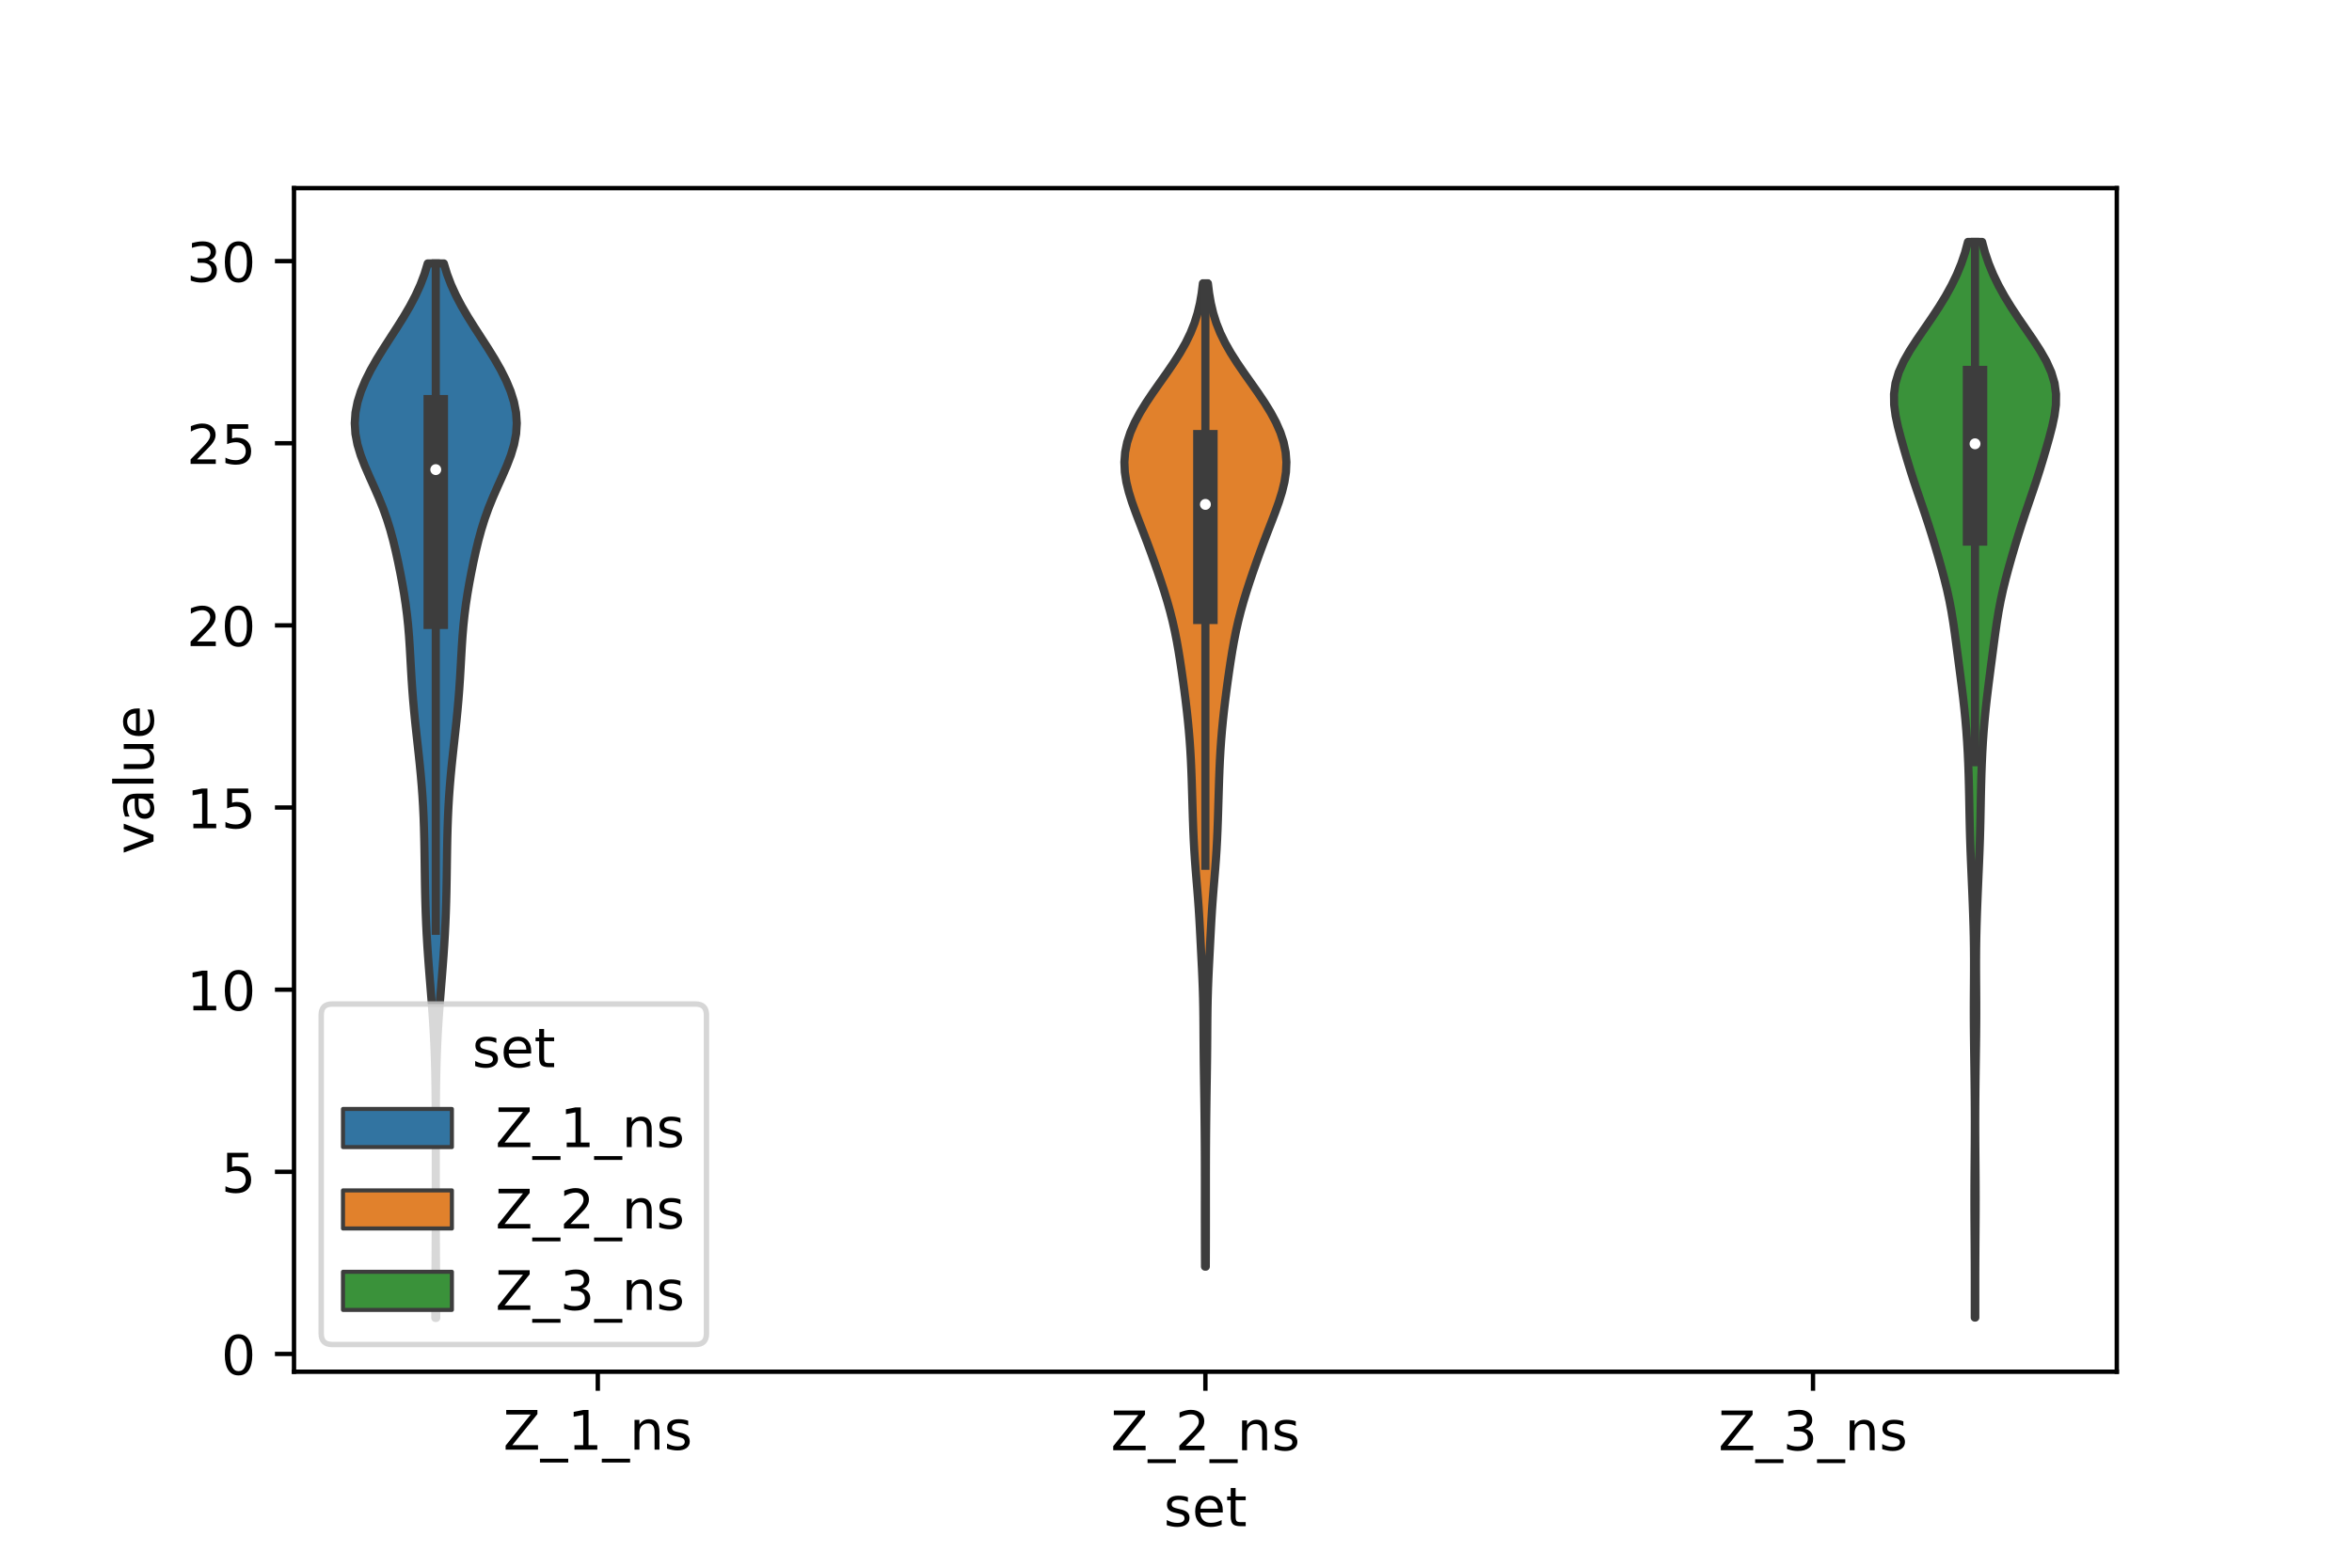 <?xml version="1.0" encoding="utf-8" standalone="no"?>
<!DOCTYPE svg PUBLIC "-//W3C//DTD SVG 1.1//EN"
  "http://www.w3.org/Graphics/SVG/1.1/DTD/svg11.dtd">
<!-- Created with matplotlib (https://matplotlib.org/) -->
<svg height="288pt" version="1.1" viewBox="0 0 432 288" width="432pt" xmlns="http://www.w3.org/2000/svg" xmlns:xlink="http://www.w3.org/1999/xlink">
 <defs>
  <style type="text/css">*{stroke-linecap:butt;stroke-linejoin:round;}</style>
 </defs>
 <g id="figure_1">
  <g id="patch_1">
   <path d="M 0 288 
L 432 288 
L 432 0 
L 0 0 
z
" style="fill:#ffffff;"/>
  </g>
  <g id="axes_1">
   <g id="patch_2">
    <path d="M 54 252 
L 388.8 252 
L 388.8 34.56 
L 54 34.56 
z
" style="fill:#ffffff;"/>
   </g>
   <g id="PolyCollection_1">
    <defs>
     <path d="M 80.122 -45.884 
L 79.958 -45.884 
L 79.959 -47.84 
L 79.966 -49.797 
L 79.976 -51.754 
L 79.988 -53.711 
L 80.001 -55.668 
L 80.012 -57.624 
L 80.022 -59.581 
L 80.029 -61.538 
L 80.033 -63.495 
L 80.036 -65.452 
L 80.038 -67.408 
L 80.039 -69.365 
L 80.039 -71.322 
L 80.04 -73.279 
L 80.039 -75.236 
L 80.038 -77.193 
L 80.037 -79.149 
L 80.033 -81.106 
L 80.028 -83.063 
L 80.018 -85.02 
L 80.003 -86.977 
L 79.979 -88.933 
L 79.944 -90.89 
L 79.896 -92.847 
L 79.83 -94.804 
L 79.746 -96.761 
L 79.642 -98.717 
L 79.52 -100.674 
L 79.381 -102.631 
L 79.231 -104.588 
L 79.073 -106.545 
L 78.915 -108.501 
L 78.761 -110.458 
L 78.616 -112.415 
L 78.485 -114.372 
L 78.369 -116.329 
L 78.272 -118.285 
L 78.193 -120.242 
L 78.131 -122.199 
L 78.083 -124.156 
L 78.047 -126.113 
L 78.017 -128.069 
L 77.99 -130.026 
L 77.96 -131.983 
L 77.923 -133.94 
L 77.872 -135.897 
L 77.803 -137.853 
L 77.711 -139.81 
L 77.594 -141.767 
L 77.45 -143.724 
L 77.281 -145.681 
L 77.091 -147.637 
L 76.884 -149.594 
L 76.669 -151.551 
L 76.454 -153.508 
L 76.246 -155.465 
L 76.053 -157.421 
L 75.879 -159.378 
L 75.726 -161.335 
L 75.595 -163.292 
L 75.48 -165.249 
L 75.372 -167.205 
L 75.26 -169.162 
L 75.13 -171.119 
L 74.967 -173.076 
L 74.762 -175.033 
L 74.51 -176.99 
L 74.213 -178.946 
L 73.876 -180.903 
L 73.506 -182.86 
L 73.108 -184.817 
L 72.678 -186.774 
L 72.206 -188.73 
L 71.674 -190.687 
L 71.064 -192.644 
L 70.365 -194.601 
L 69.578 -196.558 
L 68.724 -198.514 
L 67.844 -200.471 
L 66.995 -202.428 
L 66.244 -204.385 
L 65.656 -206.342 
L 65.284 -208.298 
L 65.16 -210.255 
L 65.295 -212.212 
L 65.681 -214.169 
L 66.295 -216.126 
L 67.109 -218.082 
L 68.09 -220.039 
L 69.203 -221.996 
L 70.411 -223.953 
L 71.671 -225.91 
L 72.936 -227.866 
L 74.163 -229.823 
L 75.307 -231.78 
L 76.335 -233.737 
L 77.226 -235.694 
L 77.968 -237.65 
L 78.563 -239.607 
L 81.517 -239.607 
L 81.517 -239.607 
L 82.112 -237.65 
L 82.854 -235.694 
L 83.745 -233.737 
L 84.773 -231.78 
L 85.917 -229.823 
L 87.144 -227.866 
L 88.409 -225.91 
L 89.669 -223.953 
L 90.877 -221.996 
L 91.99 -220.039 
L 92.971 -218.082 
L 93.785 -216.126 
L 94.399 -214.169 
L 94.785 -212.212 
L 94.92 -210.255 
L 94.796 -208.298 
L 94.424 -206.342 
L 93.836 -204.385 
L 93.085 -202.428 
L 92.236 -200.471 
L 91.356 -198.514 
L 90.502 -196.558 
L 89.715 -194.601 
L 89.016 -192.644 
L 88.406 -190.687 
L 87.874 -188.73 
L 87.402 -186.774 
L 86.972 -184.817 
L 86.574 -182.86 
L 86.204 -180.903 
L 85.867 -178.946 
L 85.57 -176.99 
L 85.318 -175.033 
L 85.113 -173.076 
L 84.95 -171.119 
L 84.82 -169.162 
L 84.708 -167.205 
L 84.6 -165.249 
L 84.485 -163.292 
L 84.354 -161.335 
L 84.201 -159.378 
L 84.027 -157.421 
L 83.834 -155.465 
L 83.626 -153.508 
L 83.411 -151.551 
L 83.196 -149.594 
L 82.989 -147.637 
L 82.799 -145.681 
L 82.63 -143.724 
L 82.486 -141.767 
L 82.369 -139.81 
L 82.277 -137.853 
L 82.208 -135.897 
L 82.157 -133.94 
L 82.12 -131.983 
L 82.09 -130.026 
L 82.063 -128.069 
L 82.033 -126.113 
L 81.997 -124.156 
L 81.949 -122.199 
L 81.887 -120.242 
L 81.808 -118.285 
L 81.711 -116.329 
L 81.595 -114.372 
L 81.464 -112.415 
L 81.319 -110.458 
L 81.165 -108.501 
L 81.007 -106.545 
L 80.849 -104.588 
L 80.699 -102.631 
L 80.56 -100.674 
L 80.438 -98.717 
L 80.334 -96.761 
L 80.25 -94.804 
L 80.184 -92.847 
L 80.136 -90.89 
L 80.101 -88.933 
L 80.077 -86.977 
L 80.062 -85.02 
L 80.052 -83.063 
L 80.047 -81.106 
L 80.043 -79.149 
L 80.042 -77.193 
L 80.041 -75.236 
L 80.04 -73.279 
L 80.041 -71.322 
L 80.041 -69.365 
L 80.042 -67.408 
L 80.044 -65.452 
L 80.047 -63.495 
L 80.051 -61.538 
L 80.058 -59.581 
L 80.068 -57.624 
L 80.079 -55.668 
L 80.092 -53.711 
L 80.104 -51.754 
L 80.114 -49.797 
L 80.121 -47.84 
L 80.122 -45.884 
z
" id="m47ec8c16e0" style="stroke:#3d3d3d;stroke-width:1.5;"/>
    </defs>
    <g clip-path="url(#p48e0c78b97)">
     <use style="fill:#3274a1;stroke:#3d3d3d;stroke-width:1.5;" x="0" xlink:href="#m47ec8c16e0" y="288"/>
    </g>
   </g>
   <g id="PolyCollection_2">
    <defs>
     <path d="M 221.47 -55.31 
L 221.33 -55.31 
L 221.322 -57.135 
L 221.315 -58.96 
L 221.31 -60.784 
L 221.308 -62.609 
L 221.307 -64.433 
L 221.307 -66.258 
L 221.308 -68.082 
L 221.308 -69.907 
L 221.308 -71.731 
L 221.305 -73.556 
L 221.3 -75.38 
L 221.291 -77.205 
L 221.278 -79.03 
L 221.263 -80.854 
L 221.244 -82.679 
L 221.222 -84.503 
L 221.198 -86.328 
L 221.171 -88.152 
L 221.143 -89.977 
L 221.116 -91.801 
L 221.092 -93.626 
L 221.073 -95.45 
L 221.059 -97.275 
L 221.048 -99.1 
L 221.034 -100.924 
L 221.011 -102.749 
L 220.975 -104.573 
L 220.921 -106.398 
L 220.851 -108.222 
L 220.768 -110.047 
L 220.676 -111.871 
L 220.582 -113.696 
L 220.488 -115.52 
L 220.393 -117.345 
L 220.291 -119.169 
L 220.177 -120.994 
L 220.047 -122.819 
L 219.904 -124.643 
L 219.753 -126.468 
L 219.603 -128.292 
L 219.466 -130.117 
L 219.347 -131.941 
L 219.25 -133.766 
L 219.171 -135.59 
L 219.106 -137.415 
L 219.049 -139.239 
L 218.995 -141.064 
L 218.941 -142.889 
L 218.883 -144.713 
L 218.815 -146.538 
L 218.733 -148.362 
L 218.63 -150.187 
L 218.504 -152.011 
L 218.353 -153.836 
L 218.178 -155.66 
L 217.981 -157.485 
L 217.764 -159.309 
L 217.532 -161.134 
L 217.286 -162.958 
L 217.027 -164.783 
L 216.753 -166.608 
L 216.459 -168.432 
L 216.136 -170.257 
L 215.773 -172.081 
L 215.362 -173.906 
L 214.9 -175.73 
L 214.388 -177.555 
L 213.832 -179.379 
L 213.241 -181.204 
L 212.623 -183.028 
L 211.984 -184.853 
L 211.325 -186.678 
L 210.646 -188.502 
L 209.949 -190.327 
L 209.244 -192.151 
L 208.55 -193.976 
L 207.898 -195.8 
L 207.327 -197.625 
L 206.881 -199.449 
L 206.601 -201.274 
L 206.52 -203.098 
L 206.661 -204.923 
L 207.031 -206.747 
L 207.626 -208.572 
L 208.428 -210.397 
L 209.408 -212.221 
L 210.531 -214.046 
L 211.757 -215.87 
L 213.038 -217.695 
L 214.328 -219.519 
L 215.575 -221.344 
L 216.736 -223.168 
L 217.773 -224.993 
L 218.661 -226.817 
L 219.39 -228.642 
L 219.963 -230.467 
L 220.397 -232.291 
L 220.714 -234.116 
L 220.938 -235.94 
L 221.862 -235.94 
L 221.862 -235.94 
L 222.086 -234.116 
L 222.403 -232.291 
L 222.837 -230.467 
L 223.41 -228.642 
L 224.139 -226.817 
L 225.027 -224.993 
L 226.064 -223.168 
L 227.225 -221.344 
L 228.472 -219.519 
L 229.762 -217.695 
L 231.043 -215.87 
L 232.269 -214.046 
L 233.392 -212.221 
L 234.372 -210.397 
L 235.174 -208.572 
L 235.769 -206.747 
L 236.139 -204.923 
L 236.28 -203.098 
L 236.199 -201.274 
L 235.919 -199.449 
L 235.473 -197.625 
L 234.902 -195.8 
L 234.25 -193.976 
L 233.556 -192.151 
L 232.851 -190.327 
L 232.154 -188.502 
L 231.475 -186.678 
L 230.816 -184.853 
L 230.177 -183.028 
L 229.559 -181.204 
L 228.968 -179.379 
L 228.412 -177.555 
L 227.9 -175.73 
L 227.438 -173.906 
L 227.027 -172.081 
L 226.664 -170.257 
L 226.341 -168.432 
L 226.047 -166.608 
L 225.773 -164.783 
L 225.514 -162.958 
L 225.268 -161.134 
L 225.036 -159.309 
L 224.819 -157.485 
L 224.622 -155.66 
L 224.447 -153.836 
L 224.296 -152.011 
L 224.17 -150.187 
L 224.067 -148.362 
L 223.985 -146.538 
L 223.917 -144.713 
L 223.859 -142.889 
L 223.805 -141.064 
L 223.751 -139.239 
L 223.694 -137.415 
L 223.629 -135.59 
L 223.55 -133.766 
L 223.453 -131.941 
L 223.334 -130.117 
L 223.197 -128.292 
L 223.047 -126.468 
L 222.896 -124.643 
L 222.753 -122.819 
L 222.623 -120.994 
L 222.509 -119.169 
L 222.407 -117.345 
L 222.312 -115.52 
L 222.218 -113.696 
L 222.124 -111.871 
L 222.032 -110.047 
L 221.949 -108.222 
L 221.879 -106.398 
L 221.825 -104.573 
L 221.789 -102.749 
L 221.766 -100.924 
L 221.752 -99.1 
L 221.741 -97.275 
L 221.727 -95.45 
L 221.708 -93.626 
L 221.684 -91.801 
L 221.657 -89.977 
L 221.629 -88.152 
L 221.602 -86.328 
L 221.578 -84.503 
L 221.556 -82.679 
L 221.537 -80.854 
L 221.522 -79.03 
L 221.509 -77.205 
L 221.5 -75.38 
L 221.495 -73.556 
L 221.492 -71.731 
L 221.492 -69.907 
L 221.492 -68.082 
L 221.493 -66.258 
L 221.493 -64.433 
L 221.492 -62.609 
L 221.49 -60.784 
L 221.485 -58.96 
L 221.478 -57.135 
L 221.47 -55.31 
z
" id="m802190f720" style="stroke:#3d3d3d;stroke-width:1.5;"/>
    </defs>
    <g clip-path="url(#p48e0c78b97)">
     <use style="fill:#e1812c;stroke:#3d3d3d;stroke-width:1.5;" x="0" xlink:href="#m802190f720" y="288"/>
    </g>
   </g>
   <g id="PolyCollection_3">
    <defs>
     <path d="M 362.807 -45.951 
L 362.713 -45.951 
L 362.713 -47.947 
L 362.714 -49.943 
L 362.715 -51.939 
L 362.714 -53.935 
L 362.708 -55.931 
L 362.698 -57.927 
L 362.686 -59.923 
L 362.672 -61.919 
L 362.66 -63.915 
L 362.651 -65.911 
L 362.649 -67.907 
L 362.653 -69.903 
L 362.664 -71.899 
L 362.679 -73.895 
L 362.695 -75.891 
L 362.709 -77.887 
L 362.719 -79.883 
L 362.722 -81.879 
L 362.717 -83.875 
L 362.706 -85.871 
L 362.689 -87.867 
L 362.667 -89.863 
L 362.641 -91.859 
L 362.612 -93.855 
L 362.584 -95.851 
L 362.56 -97.847 
L 362.542 -99.843 
L 362.534 -101.839 
L 362.536 -103.835 
L 362.547 -105.831 
L 362.561 -107.827 
L 362.571 -109.823 
L 362.572 -111.819 
L 362.558 -113.815 
L 362.528 -115.811 
L 362.481 -117.807 
L 362.419 -119.803 
L 362.347 -121.799 
L 362.267 -123.795 
L 362.182 -125.791 
L 362.095 -127.787 
L 362.009 -129.783 
L 361.929 -131.779 
L 361.86 -133.775 
L 361.804 -135.771 
L 361.759 -137.767 
L 361.72 -139.763 
L 361.682 -141.759 
L 361.637 -143.755 
L 361.582 -145.751 
L 361.511 -147.747 
L 361.42 -149.743 
L 361.306 -151.74 
L 361.165 -153.736 
L 360.996 -155.732 
L 360.8 -157.728 
L 360.58 -159.724 
L 360.341 -161.72 
L 360.088 -163.716 
L 359.829 -165.712 
L 359.568 -167.708 
L 359.306 -169.704 
L 359.038 -171.7 
L 358.75 -173.696 
L 358.425 -175.692 
L 358.048 -177.688 
L 357.612 -179.684 
L 357.12 -181.68 
L 356.586 -183.676 
L 356.023 -185.672 
L 355.437 -187.668 
L 354.831 -189.664 
L 354.199 -191.66 
L 353.541 -193.656 
L 352.864 -195.652 
L 352.182 -197.648 
L 351.514 -199.644 
L 350.873 -201.64 
L 350.263 -203.636 
L 349.678 -205.632 
L 349.116 -207.628 
L 348.598 -209.624 
L 348.171 -211.62 
L 347.905 -213.616 
L 347.88 -215.612 
L 348.154 -217.608 
L 348.75 -219.604 
L 349.645 -221.6 
L 350.781 -223.596 
L 352.075 -225.592 
L 353.442 -227.588 
L 354.811 -229.584 
L 356.125 -231.58 
L 357.347 -233.576 
L 358.45 -235.572 
L 359.417 -237.568 
L 360.24 -239.564 
L 360.918 -241.56 
L 361.459 -243.556 
L 364.061 -243.556 
L 364.061 -243.556 
L 364.602 -241.56 
L 365.28 -239.564 
L 366.103 -237.568 
L 367.07 -235.572 
L 368.173 -233.576 
L 369.395 -231.58 
L 370.709 -229.584 
L 372.078 -227.588 
L 373.445 -225.592 
L 374.739 -223.596 
L 375.875 -221.6 
L 376.77 -219.604 
L 377.366 -217.608 
L 377.64 -215.612 
L 377.615 -213.616 
L 377.349 -211.62 
L 376.922 -209.624 
L 376.404 -207.628 
L 375.842 -205.632 
L 375.257 -203.636 
L 374.647 -201.64 
L 374.006 -199.644 
L 373.338 -197.648 
L 372.656 -195.652 
L 371.979 -193.656 
L 371.321 -191.66 
L 370.689 -189.664 
L 370.083 -187.668 
L 369.497 -185.672 
L 368.934 -183.676 
L 368.4 -181.68 
L 367.908 -179.684 
L 367.472 -177.688 
L 367.095 -175.692 
L 366.77 -173.696 
L 366.482 -171.7 
L 366.214 -169.704 
L 365.952 -167.708 
L 365.691 -165.712 
L 365.432 -163.716 
L 365.179 -161.72 
L 364.94 -159.724 
L 364.72 -157.728 
L 364.524 -155.732 
L 364.355 -153.736 
L 364.214 -151.74 
L 364.1 -149.743 
L 364.009 -147.747 
L 363.938 -145.751 
L 363.883 -143.755 
L 363.838 -141.759 
L 363.8 -139.763 
L 363.761 -137.767 
L 363.716 -135.771 
L 363.66 -133.775 
L 363.591 -131.779 
L 363.511 -129.783 
L 363.425 -127.787 
L 363.338 -125.791 
L 363.253 -123.795 
L 363.173 -121.799 
L 363.101 -119.803 
L 363.039 -117.807 
L 362.992 -115.811 
L 362.962 -113.815 
L 362.948 -111.819 
L 362.949 -109.823 
L 362.959 -107.827 
L 362.973 -105.831 
L 362.984 -103.835 
L 362.986 -101.839 
L 362.978 -99.843 
L 362.96 -97.847 
L 362.936 -95.851 
L 362.908 -93.855 
L 362.879 -91.859 
L 362.853 -89.863 
L 362.831 -87.867 
L 362.814 -85.871 
L 362.803 -83.875 
L 362.798 -81.879 
L 362.801 -79.883 
L 362.811 -77.887 
L 362.825 -75.891 
L 362.841 -73.895 
L 362.856 -71.899 
L 362.867 -69.903 
L 362.871 -67.907 
L 362.869 -65.911 
L 362.86 -63.915 
L 362.848 -61.919 
L 362.834 -59.923 
L 362.822 -57.927 
L 362.812 -55.931 
L 362.806 -53.935 
L 362.805 -51.939 
L 362.806 -49.943 
L 362.807 -47.947 
L 362.807 -45.951 
z
" id="m31b14da85a" style="stroke:#3d3d3d;stroke-width:1.5;"/>
    </defs>
    <g clip-path="url(#p48e0c78b97)">
     <use style="fill:#3a923a;stroke:#3d3d3d;stroke-width:1.5;" x="0" xlink:href="#m31b14da85a" y="288"/>
    </g>
   </g>
   <g id="patch_3">
    <path clip-path="url(#p48e0c78b97)" d="M 109.8 248.736 
L 109.8 248.736 
L 109.8 248.736 
L 109.8 248.736 
z
" style="fill:#3274a1;stroke:#3d3d3d;stroke-linejoin:miter;stroke-width:0.75;"/>
   </g>
   <g id="patch_4">
    <path clip-path="url(#p48e0c78b97)" d="M 109.8 248.736 
L 109.8 248.736 
L 109.8 248.736 
L 109.8 248.736 
z
" style="fill:#e1812c;stroke:#3d3d3d;stroke-linejoin:miter;stroke-width:0.75;"/>
   </g>
   <g id="patch_5">
    <path clip-path="url(#p48e0c78b97)" d="M 109.8 248.736 
L 109.8 248.736 
L 109.8 248.736 
L 109.8 248.736 
z
" style="fill:#3a923a;stroke:#3d3d3d;stroke-linejoin:miter;stroke-width:0.75;"/>
   </g>
   <g id="matplotlib.axis_1">
    <g id="xtick_1">
     <g id="line2d_1">
      <defs>
       <path d="M 0 0 
L 0 3.5 
" id="m4b467860dc" style="stroke:#000000;stroke-width:0.8;"/>
      </defs>
      <g>
       <use style="stroke:#000000;stroke-width:0.8;" x="109.8" xlink:href="#m4b467860dc" y="252"/>
      </g>
     </g>
     <g id="text_1">
      <!-- Z_1_ns -->
      <g transform="translate(92.42 266.32)scale(0.1 -0.1)">
       <defs>
        <path d="M 5.609 72.906 
L 62.891 72.906 
L 62.891 65.375 
L 16.797 8.297 
L 64.016 8.297 
L 64.016 0 
L 4.5 0 
L 4.5 7.516 
L 50.594 64.594 
L 5.609 64.594 
z
" id="DejaVuSans-90"/>
        <path d="M 50.984 -16.609 
L 50.984 -23.578 
L -0.984 -23.578 
L -0.984 -16.609 
z
" id="DejaVuSans-95"/>
        <path d="M 12.406 8.297 
L 28.516 8.297 
L 28.516 63.922 
L 10.984 60.406 
L 10.984 69.391 
L 28.422 72.906 
L 38.281 72.906 
L 38.281 8.297 
L 54.391 8.297 
L 54.391 0 
L 12.406 0 
z
" id="DejaVuSans-49"/>
        <path d="M 54.891 33.016 
L 54.891 0 
L 45.906 0 
L 45.906 32.719 
Q 45.906 40.484 42.875 44.328 
Q 39.844 48.188 33.797 48.188 
Q 26.516 48.188 22.312 43.547 
Q 18.109 38.922 18.109 30.906 
L 18.109 0 
L 9.078 0 
L 9.078 54.688 
L 18.109 54.688 
L 18.109 46.188 
Q 21.344 51.125 25.703 53.562 
Q 30.078 56 35.797 56 
Q 45.219 56 50.047 50.172 
Q 54.891 44.344 54.891 33.016 
z
" id="DejaVuSans-110"/>
        <path d="M 44.281 53.078 
L 44.281 44.578 
Q 40.484 46.531 36.375 47.5 
Q 32.281 48.484 27.875 48.484 
Q 21.188 48.484 17.844 46.438 
Q 14.5 44.391 14.5 40.281 
Q 14.5 37.156 16.891 35.375 
Q 19.281 33.594 26.516 31.984 
L 29.594 31.297 
Q 39.156 29.25 43.188 25.516 
Q 47.219 21.781 47.219 15.094 
Q 47.219 7.469 41.188 3.016 
Q 35.156 -1.422 24.609 -1.422 
Q 20.219 -1.422 15.453 -0.562 
Q 10.688 0.297 5.422 2 
L 5.422 11.281 
Q 10.406 8.688 15.234 7.391 
Q 20.062 6.109 24.812 6.109 
Q 31.156 6.109 34.562 8.281 
Q 37.984 10.453 37.984 14.406 
Q 37.984 18.062 35.516 20.016 
Q 33.062 21.969 24.703 23.781 
L 21.578 24.516 
Q 13.234 26.266 9.516 29.906 
Q 5.812 33.547 5.812 39.891 
Q 5.812 47.609 11.281 51.797 
Q 16.75 56 26.812 56 
Q 31.781 56 36.172 55.266 
Q 40.578 54.547 44.281 53.078 
z
" id="DejaVuSans-115"/>
       </defs>
       <use xlink:href="#DejaVuSans-90"/>
       <use x="68.506" xlink:href="#DejaVuSans-95"/>
       <use x="118.506" xlink:href="#DejaVuSans-49"/>
       <use x="182.129" xlink:href="#DejaVuSans-95"/>
       <use x="232.129" xlink:href="#DejaVuSans-110"/>
       <use x="295.508" xlink:href="#DejaVuSans-115"/>
      </g>
     </g>
    </g>
    <g id="xtick_2">
     <g id="line2d_2">
      <g>
       <use style="stroke:#000000;stroke-width:0.8;" x="221.4" xlink:href="#m4b467860dc" y="252"/>
      </g>
     </g>
     <g id="text_2">
      <!-- Z_2_ns -->
      <g transform="translate(204.02 266.422)scale(0.1 -0.1)">
       <defs>
        <path d="M 19.188 8.297 
L 53.609 8.297 
L 53.609 0 
L 7.328 0 
L 7.328 8.297 
Q 12.938 14.109 22.625 23.891 
Q 32.328 33.688 34.812 36.531 
Q 39.547 41.844 41.422 45.531 
Q 43.312 49.219 43.312 52.781 
Q 43.312 58.594 39.234 62.25 
Q 35.156 65.922 28.609 65.922 
Q 23.969 65.922 18.812 64.312 
Q 13.672 62.703 7.812 59.422 
L 7.812 69.391 
Q 13.766 71.781 18.938 73 
Q 24.125 74.219 28.422 74.219 
Q 39.75 74.219 46.484 68.547 
Q 53.219 62.891 53.219 53.422 
Q 53.219 48.922 51.531 44.891 
Q 49.859 40.875 45.406 35.406 
Q 44.188 33.984 37.641 27.219 
Q 31.109 20.453 19.188 8.297 
z
" id="DejaVuSans-50"/>
       </defs>
       <use xlink:href="#DejaVuSans-90"/>
       <use x="68.506" xlink:href="#DejaVuSans-95"/>
       <use x="118.506" xlink:href="#DejaVuSans-50"/>
       <use x="182.129" xlink:href="#DejaVuSans-95"/>
       <use x="232.129" xlink:href="#DejaVuSans-110"/>
       <use x="295.508" xlink:href="#DejaVuSans-115"/>
      </g>
     </g>
    </g>
    <g id="xtick_3">
     <g id="line2d_3">
      <g>
       <use style="stroke:#000000;stroke-width:0.8;" x="333" xlink:href="#m4b467860dc" y="252"/>
      </g>
     </g>
     <g id="text_3">
      <!-- Z_3_ns -->
      <g transform="translate(315.62 266.422)scale(0.1 -0.1)">
       <defs>
        <path d="M 40.578 39.312 
Q 47.656 37.797 51.625 33 
Q 55.609 28.219 55.609 21.188 
Q 55.609 10.406 48.188 4.484 
Q 40.766 -1.422 27.094 -1.422 
Q 22.516 -1.422 17.656 -0.516 
Q 12.797 0.391 7.625 2.203 
L 7.625 11.719 
Q 11.719 9.328 16.594 8.109 
Q 21.484 6.891 26.812 6.891 
Q 36.078 6.891 40.938 10.547 
Q 45.797 14.203 45.797 21.188 
Q 45.797 27.641 41.281 31.266 
Q 36.766 34.906 28.719 34.906 
L 20.219 34.906 
L 20.219 43.016 
L 29.109 43.016 
Q 36.375 43.016 40.234 45.922 
Q 44.094 48.828 44.094 54.297 
Q 44.094 59.906 40.109 62.906 
Q 36.141 65.922 28.719 65.922 
Q 24.656 65.922 20.016 65.031 
Q 15.375 64.156 9.812 62.312 
L 9.812 71.094 
Q 15.438 72.656 20.344 73.438 
Q 25.25 74.219 29.594 74.219 
Q 40.828 74.219 47.359 69.109 
Q 53.906 64.016 53.906 55.328 
Q 53.906 49.266 50.438 45.094 
Q 46.969 40.922 40.578 39.312 
z
" id="DejaVuSans-51"/>
       </defs>
       <use xlink:href="#DejaVuSans-90"/>
       <use x="68.506" xlink:href="#DejaVuSans-95"/>
       <use x="118.506" xlink:href="#DejaVuSans-51"/>
       <use x="182.129" xlink:href="#DejaVuSans-95"/>
       <use x="232.129" xlink:href="#DejaVuSans-110"/>
       <use x="295.508" xlink:href="#DejaVuSans-115"/>
      </g>
     </g>
    </g>
    <g id="text_4">
     <!-- set -->
     <g transform="translate(213.759 280.378)scale(0.1 -0.1)">
      <defs>
       <path d="M 56.203 29.594 
L 56.203 25.203 
L 14.891 25.203 
Q 15.484 15.922 20.484 11.062 
Q 25.484 6.203 34.422 6.203 
Q 39.594 6.203 44.453 7.469 
Q 49.312 8.734 54.109 11.281 
L 54.109 2.781 
Q 49.266 0.734 44.188 -0.344 
Q 39.109 -1.422 33.891 -1.422 
Q 20.797 -1.422 13.156 6.188 
Q 5.516 13.812 5.516 26.812 
Q 5.516 40.234 12.766 48.109 
Q 20.016 56 32.328 56 
Q 43.359 56 49.781 48.891 
Q 56.203 41.797 56.203 29.594 
z
M 47.219 32.234 
Q 47.125 39.594 43.094 43.984 
Q 39.062 48.391 32.422 48.391 
Q 24.906 48.391 20.391 44.141 
Q 15.875 39.891 15.188 32.172 
z
" id="DejaVuSans-101"/>
       <path d="M 18.312 70.219 
L 18.312 54.688 
L 36.812 54.688 
L 36.812 47.703 
L 18.312 47.703 
L 18.312 18.016 
Q 18.312 11.328 20.141 9.422 
Q 21.969 7.516 27.594 7.516 
L 36.812 7.516 
L 36.812 0 
L 27.594 0 
Q 17.188 0 13.234 3.875 
Q 9.281 7.766 9.281 18.016 
L 9.281 47.703 
L 2.688 47.703 
L 2.688 54.688 
L 9.281 54.688 
L 9.281 70.219 
z
" id="DejaVuSans-116"/>
      </defs>
      <use xlink:href="#DejaVuSans-115"/>
      <use x="52.1" xlink:href="#DejaVuSans-101"/>
      <use x="113.623" xlink:href="#DejaVuSans-116"/>
     </g>
    </g>
   </g>
   <g id="matplotlib.axis_2">
    <g id="ytick_1">
     <g id="line2d_4">
      <defs>
       <path d="M 0 0 
L -3.5 0 
" id="m64937c55fb" style="stroke:#000000;stroke-width:0.8;"/>
      </defs>
      <g>
       <use style="stroke:#000000;stroke-width:0.8;" x="54" xlink:href="#m64937c55fb" y="248.736"/>
      </g>
     </g>
     <g id="text_5">
      <!-- 0 -->
      <g transform="translate(40.638 252.535)scale(0.1 -0.1)">
       <defs>
        <path d="M 31.781 66.406 
Q 24.172 66.406 20.328 58.906 
Q 16.5 51.422 16.5 36.375 
Q 16.5 21.391 20.328 13.891 
Q 24.172 6.391 31.781 6.391 
Q 39.453 6.391 43.281 13.891 
Q 47.125 21.391 47.125 36.375 
Q 47.125 51.422 43.281 58.906 
Q 39.453 66.406 31.781 66.406 
z
M 31.781 74.219 
Q 44.047 74.219 50.516 64.516 
Q 56.984 54.828 56.984 36.375 
Q 56.984 17.969 50.516 8.266 
Q 44.047 -1.422 31.781 -1.422 
Q 19.531 -1.422 13.062 8.266 
Q 6.594 17.969 6.594 36.375 
Q 6.594 54.828 13.062 64.516 
Q 19.531 74.219 31.781 74.219 
z
" id="DejaVuSans-48"/>
       </defs>
       <use xlink:href="#DejaVuSans-48"/>
      </g>
     </g>
    </g>
    <g id="ytick_2">
     <g id="line2d_5">
      <g>
       <use style="stroke:#000000;stroke-width:0.8;" x="54" xlink:href="#m64937c55fb" y="215.274"/>
      </g>
     </g>
     <g id="text_6">
      <!-- 5 -->
      <g transform="translate(40.638 219.073)scale(0.1 -0.1)">
       <defs>
        <path d="M 10.797 72.906 
L 49.516 72.906 
L 49.516 64.594 
L 19.828 64.594 
L 19.828 46.734 
Q 21.969 47.469 24.109 47.828 
Q 26.266 48.188 28.422 48.188 
Q 40.625 48.188 47.75 41.5 
Q 54.891 34.812 54.891 23.391 
Q 54.891 11.625 47.562 5.094 
Q 40.234 -1.422 26.906 -1.422 
Q 22.312 -1.422 17.547 -0.641 
Q 12.797 0.141 7.719 1.703 
L 7.719 11.625 
Q 12.109 9.234 16.797 8.062 
Q 21.484 6.891 26.703 6.891 
Q 35.156 6.891 40.078 11.328 
Q 45.016 15.766 45.016 23.391 
Q 45.016 31 40.078 35.438 
Q 35.156 39.891 26.703 39.891 
Q 22.75 39.891 18.812 39.016 
Q 14.891 38.141 10.797 36.281 
z
" id="DejaVuSans-53"/>
       </defs>
       <use xlink:href="#DejaVuSans-53"/>
      </g>
     </g>
    </g>
    <g id="ytick_3">
     <g id="line2d_6">
      <g>
       <use style="stroke:#000000;stroke-width:0.8;" x="54" xlink:href="#m64937c55fb" y="181.813"/>
      </g>
     </g>
     <g id="text_7">
      <!-- 10 -->
      <g transform="translate(34.275 185.612)scale(0.1 -0.1)">
       <use xlink:href="#DejaVuSans-49"/>
       <use x="63.623" xlink:href="#DejaVuSans-48"/>
      </g>
     </g>
    </g>
    <g id="ytick_4">
     <g id="line2d_7">
      <g>
       <use style="stroke:#000000;stroke-width:0.8;" x="54" xlink:href="#m64937c55fb" y="148.351"/>
      </g>
     </g>
     <g id="text_8">
      <!-- 15 -->
      <g transform="translate(34.275 152.151)scale(0.1 -0.1)">
       <use xlink:href="#DejaVuSans-49"/>
       <use x="63.623" xlink:href="#DejaVuSans-53"/>
      </g>
     </g>
    </g>
    <g id="ytick_5">
     <g id="line2d_8">
      <g>
       <use style="stroke:#000000;stroke-width:0.8;" x="54" xlink:href="#m64937c55fb" y="114.89"/>
      </g>
     </g>
     <g id="text_9">
      <!-- 20 -->
      <g transform="translate(34.275 118.689)scale(0.1 -0.1)">
       <use xlink:href="#DejaVuSans-50"/>
       <use x="63.623" xlink:href="#DejaVuSans-48"/>
      </g>
     </g>
    </g>
    <g id="ytick_6">
     <g id="line2d_9">
      <g>
       <use style="stroke:#000000;stroke-width:0.8;" x="54" xlink:href="#m64937c55fb" y="81.428"/>
      </g>
     </g>
     <g id="text_10">
      <!-- 25 -->
      <g transform="translate(34.275 85.228)scale(0.1 -0.1)">
       <use xlink:href="#DejaVuSans-50"/>
       <use x="63.623" xlink:href="#DejaVuSans-53"/>
      </g>
     </g>
    </g>
    <g id="ytick_7">
     <g id="line2d_10">
      <g>
       <use style="stroke:#000000;stroke-width:0.8;" x="54" xlink:href="#m64937c55fb" y="47.967"/>
      </g>
     </g>
     <g id="text_11">
      <!-- 30 -->
      <g transform="translate(34.275 51.766)scale(0.1 -0.1)">
       <use xlink:href="#DejaVuSans-51"/>
       <use x="63.623" xlink:href="#DejaVuSans-48"/>
      </g>
     </g>
    </g>
    <g id="text_12">
     <!-- value -->
     <g transform="translate(28.195 156.938)rotate(-90)scale(0.1 -0.1)">
      <defs>
       <path d="M 2.984 54.688 
L 12.5 54.688 
L 29.594 8.797 
L 46.688 54.688 
L 56.203 54.688 
L 35.688 0 
L 23.484 0 
z
" id="DejaVuSans-118"/>
       <path d="M 34.281 27.484 
Q 23.391 27.484 19.188 25 
Q 14.984 22.516 14.984 16.5 
Q 14.984 11.719 18.141 8.906 
Q 21.297 6.109 26.703 6.109 
Q 34.188 6.109 38.703 11.406 
Q 43.219 16.703 43.219 25.484 
L 43.219 27.484 
z
M 52.203 31.203 
L 52.203 0 
L 43.219 0 
L 43.219 8.297 
Q 40.141 3.328 35.547 0.953 
Q 30.953 -1.422 24.312 -1.422 
Q 15.922 -1.422 10.953 3.297 
Q 6 8.016 6 15.922 
Q 6 25.141 12.172 29.828 
Q 18.359 34.516 30.609 34.516 
L 43.219 34.516 
L 43.219 35.406 
Q 43.219 41.609 39.141 45 
Q 35.062 48.391 27.688 48.391 
Q 23 48.391 18.547 47.266 
Q 14.109 46.141 10.016 43.891 
L 10.016 52.203 
Q 14.938 54.109 19.578 55.047 
Q 24.219 56 28.609 56 
Q 40.484 56 46.344 49.844 
Q 52.203 43.703 52.203 31.203 
z
" id="DejaVuSans-97"/>
       <path d="M 9.422 75.984 
L 18.406 75.984 
L 18.406 0 
L 9.422 0 
z
" id="DejaVuSans-108"/>
       <path d="M 8.5 21.578 
L 8.5 54.688 
L 17.484 54.688 
L 17.484 21.922 
Q 17.484 14.156 20.5 10.266 
Q 23.531 6.391 29.594 6.391 
Q 36.859 6.391 41.078 11.031 
Q 45.312 15.672 45.312 23.688 
L 45.312 54.688 
L 54.297 54.688 
L 54.297 0 
L 45.312 0 
L 45.312 8.406 
Q 42.047 3.422 37.719 1 
Q 33.406 -1.422 27.688 -1.422 
Q 18.266 -1.422 13.375 4.438 
Q 8.5 10.297 8.5 21.578 
z
M 31.109 56 
z
" id="DejaVuSans-117"/>
      </defs>
      <use xlink:href="#DejaVuSans-118"/>
      <use x="59.18" xlink:href="#DejaVuSans-97"/>
      <use x="120.459" xlink:href="#DejaVuSans-108"/>
      <use x="148.242" xlink:href="#DejaVuSans-117"/>
      <use x="211.621" xlink:href="#DejaVuSans-101"/>
     </g>
    </g>
   </g>
   <g id="line2d_11">
    <path clip-path="url(#p48e0c78b97)" d="M 80.04 170.985 
L 80.04 48.393 
" style="fill:none;stroke:#3d3d3d;stroke-linecap:square;stroke-width:1.5;"/>
   </g>
   <g id="line2d_12">
    <path clip-path="url(#p48e0c78b97)" d="M 80.04 113.311 
L 80.04 74.814 
" style="fill:none;stroke:#3d3d3d;stroke-linecap:square;stroke-width:4.5;"/>
   </g>
   <g id="line2d_13">
    <path clip-path="url(#p48e0c78b97)" d="M 221.4 159.048 
L 221.4 52.06 
" style="fill:none;stroke:#3d3d3d;stroke-linecap:square;stroke-width:1.5;"/>
   </g>
   <g id="line2d_14">
    <path clip-path="url(#p48e0c78b97)" d="M 221.4 112.402 
L 221.4 81.247 
" style="fill:none;stroke:#3d3d3d;stroke-linecap:square;stroke-width:4.5;"/>
   </g>
   <g id="line2d_15">
    <path clip-path="url(#p48e0c78b97)" d="M 362.76 140.02 
L 362.76 44.444 
" style="fill:none;stroke:#3d3d3d;stroke-linecap:square;stroke-width:1.5;"/>
   </g>
   <g id="line2d_16">
    <path clip-path="url(#p48e0c78b97)" d="M 362.76 97.998 
L 362.76 69.454 
" style="fill:none;stroke:#3d3d3d;stroke-linecap:square;stroke-width:4.5;"/>
   </g>
   <g id="patch_6">
    <path d="M 54 252 
L 54 34.56 
" style="fill:none;stroke:#000000;stroke-linecap:square;stroke-linejoin:miter;stroke-width:0.8;"/>
   </g>
   <g id="patch_7">
    <path d="M 388.8 252 
L 388.8 34.56 
" style="fill:none;stroke:#000000;stroke-linecap:square;stroke-linejoin:miter;stroke-width:0.8;"/>
   </g>
   <g id="patch_8">
    <path d="M 54 252 
L 388.8 252 
" style="fill:none;stroke:#000000;stroke-linecap:square;stroke-linejoin:miter;stroke-width:0.8;"/>
   </g>
   <g id="patch_9">
    <path d="M 54 34.56 
L 388.8 34.56 
" style="fill:none;stroke:#000000;stroke-linecap:square;stroke-linejoin:miter;stroke-width:0.8;"/>
   </g>
   <g id="PathCollection_1">
    <defs>
     <path d="M 0 1.5 
C 0.398 1.5 0.779 1.342 1.061 1.061 
C 1.342 0.779 1.5 0.398 1.5 0 
C 1.5 -0.398 1.342 -0.779 1.061 -1.061 
C 0.779 -1.342 0.398 -1.5 0 -1.5 
C -0.398 -1.5 -0.779 -1.342 -1.061 -1.061 
C -1.342 -0.779 -1.5 -0.398 -1.5 0 
C -1.5 0.398 -1.342 0.779 -1.061 1.061 
C -0.779 1.342 -0.398 1.5 0 1.5 
z
" id="m6b1ede80e5" style="stroke:#3d3d3d;"/>
    </defs>
    <g clip-path="url(#p48e0c78b97)">
     <use style="fill:#ffffff;stroke:#3d3d3d;" x="80.04" xlink:href="#m6b1ede80e5" y="86.273"/>
    </g>
   </g>
   <g id="PathCollection_2">
    <g clip-path="url(#p48e0c78b97)">
     <use style="fill:#ffffff;stroke:#3d3d3d;" x="221.4" xlink:href="#m6b1ede80e5" y="92.661"/>
    </g>
   </g>
   <g id="PathCollection_3">
    <g clip-path="url(#p48e0c78b97)">
     <use style="fill:#ffffff;stroke:#3d3d3d;" x="362.76" xlink:href="#m6b1ede80e5" y="81.53"/>
    </g>
   </g>
   <g id="legend_1">
    <g id="patch_10">
     <path d="M 61 247 
L 127.759 247 
Q 129.759 247 129.759 245 
L 129.759 186.453 
Q 129.759 184.453 127.759 184.453 
L 61 184.453 
Q 59 184.453 59 186.453 
L 59 245 
Q 59 247 61 247 
z
" style="fill:#ffffff;opacity:0.8;stroke:#cccccc;stroke-linejoin:miter;"/>
    </g>
    <g id="text_13">
     <!-- set -->
     <g transform="translate(86.738 196.052)scale(0.1 -0.1)">
      <use xlink:href="#DejaVuSans-115"/>
      <use x="52.1" xlink:href="#DejaVuSans-101"/>
      <use x="113.623" xlink:href="#DejaVuSans-116"/>
     </g>
    </g>
    <g id="patch_11">
     <path d="M 63 210.73 
L 83 210.73 
L 83 203.73 
L 63 203.73 
z
" style="fill:#3274a1;stroke:#3d3d3d;stroke-linejoin:miter;stroke-width:0.75;"/>
    </g>
    <g id="text_14">
     <!-- Z_1_ns -->
     <g transform="translate(91 210.73)scale(0.1 -0.1)">
      <use xlink:href="#DejaVuSans-90"/>
      <use x="68.506" xlink:href="#DejaVuSans-95"/>
      <use x="118.506" xlink:href="#DejaVuSans-49"/>
      <use x="182.129" xlink:href="#DejaVuSans-95"/>
      <use x="232.129" xlink:href="#DejaVuSans-110"/>
      <use x="295.508" xlink:href="#DejaVuSans-115"/>
     </g>
    </g>
    <g id="patch_12">
     <path d="M 63 225.686 
L 83 225.686 
L 83 218.686 
L 63 218.686 
z
" style="fill:#e1812c;stroke:#3d3d3d;stroke-linejoin:miter;stroke-width:0.75;"/>
    </g>
    <g id="text_15">
     <!-- Z_2_ns -->
     <g transform="translate(91 225.686)scale(0.1 -0.1)">
      <use xlink:href="#DejaVuSans-90"/>
      <use x="68.506" xlink:href="#DejaVuSans-95"/>
      <use x="118.506" xlink:href="#DejaVuSans-50"/>
      <use x="182.129" xlink:href="#DejaVuSans-95"/>
      <use x="232.129" xlink:href="#DejaVuSans-110"/>
      <use x="295.508" xlink:href="#DejaVuSans-115"/>
     </g>
    </g>
    <g id="patch_13">
     <path d="M 63 240.642 
L 83 240.642 
L 83 233.642 
L 63 233.642 
z
" style="fill:#3a923a;stroke:#3d3d3d;stroke-linejoin:miter;stroke-width:0.75;"/>
    </g>
    <g id="text_16">
     <!-- Z_3_ns -->
     <g transform="translate(91 240.642)scale(0.1 -0.1)">
      <use xlink:href="#DejaVuSans-90"/>
      <use x="68.506" xlink:href="#DejaVuSans-95"/>
      <use x="118.506" xlink:href="#DejaVuSans-51"/>
      <use x="182.129" xlink:href="#DejaVuSans-95"/>
      <use x="232.129" xlink:href="#DejaVuSans-110"/>
      <use x="295.508" xlink:href="#DejaVuSans-115"/>
     </g>
    </g>
   </g>
  </g>
 </g>
 <defs>
  <clipPath id="p48e0c78b97">
   <rect height="217.44" width="334.8" x="54" y="34.56"/>
  </clipPath>
 </defs>
</svg>

